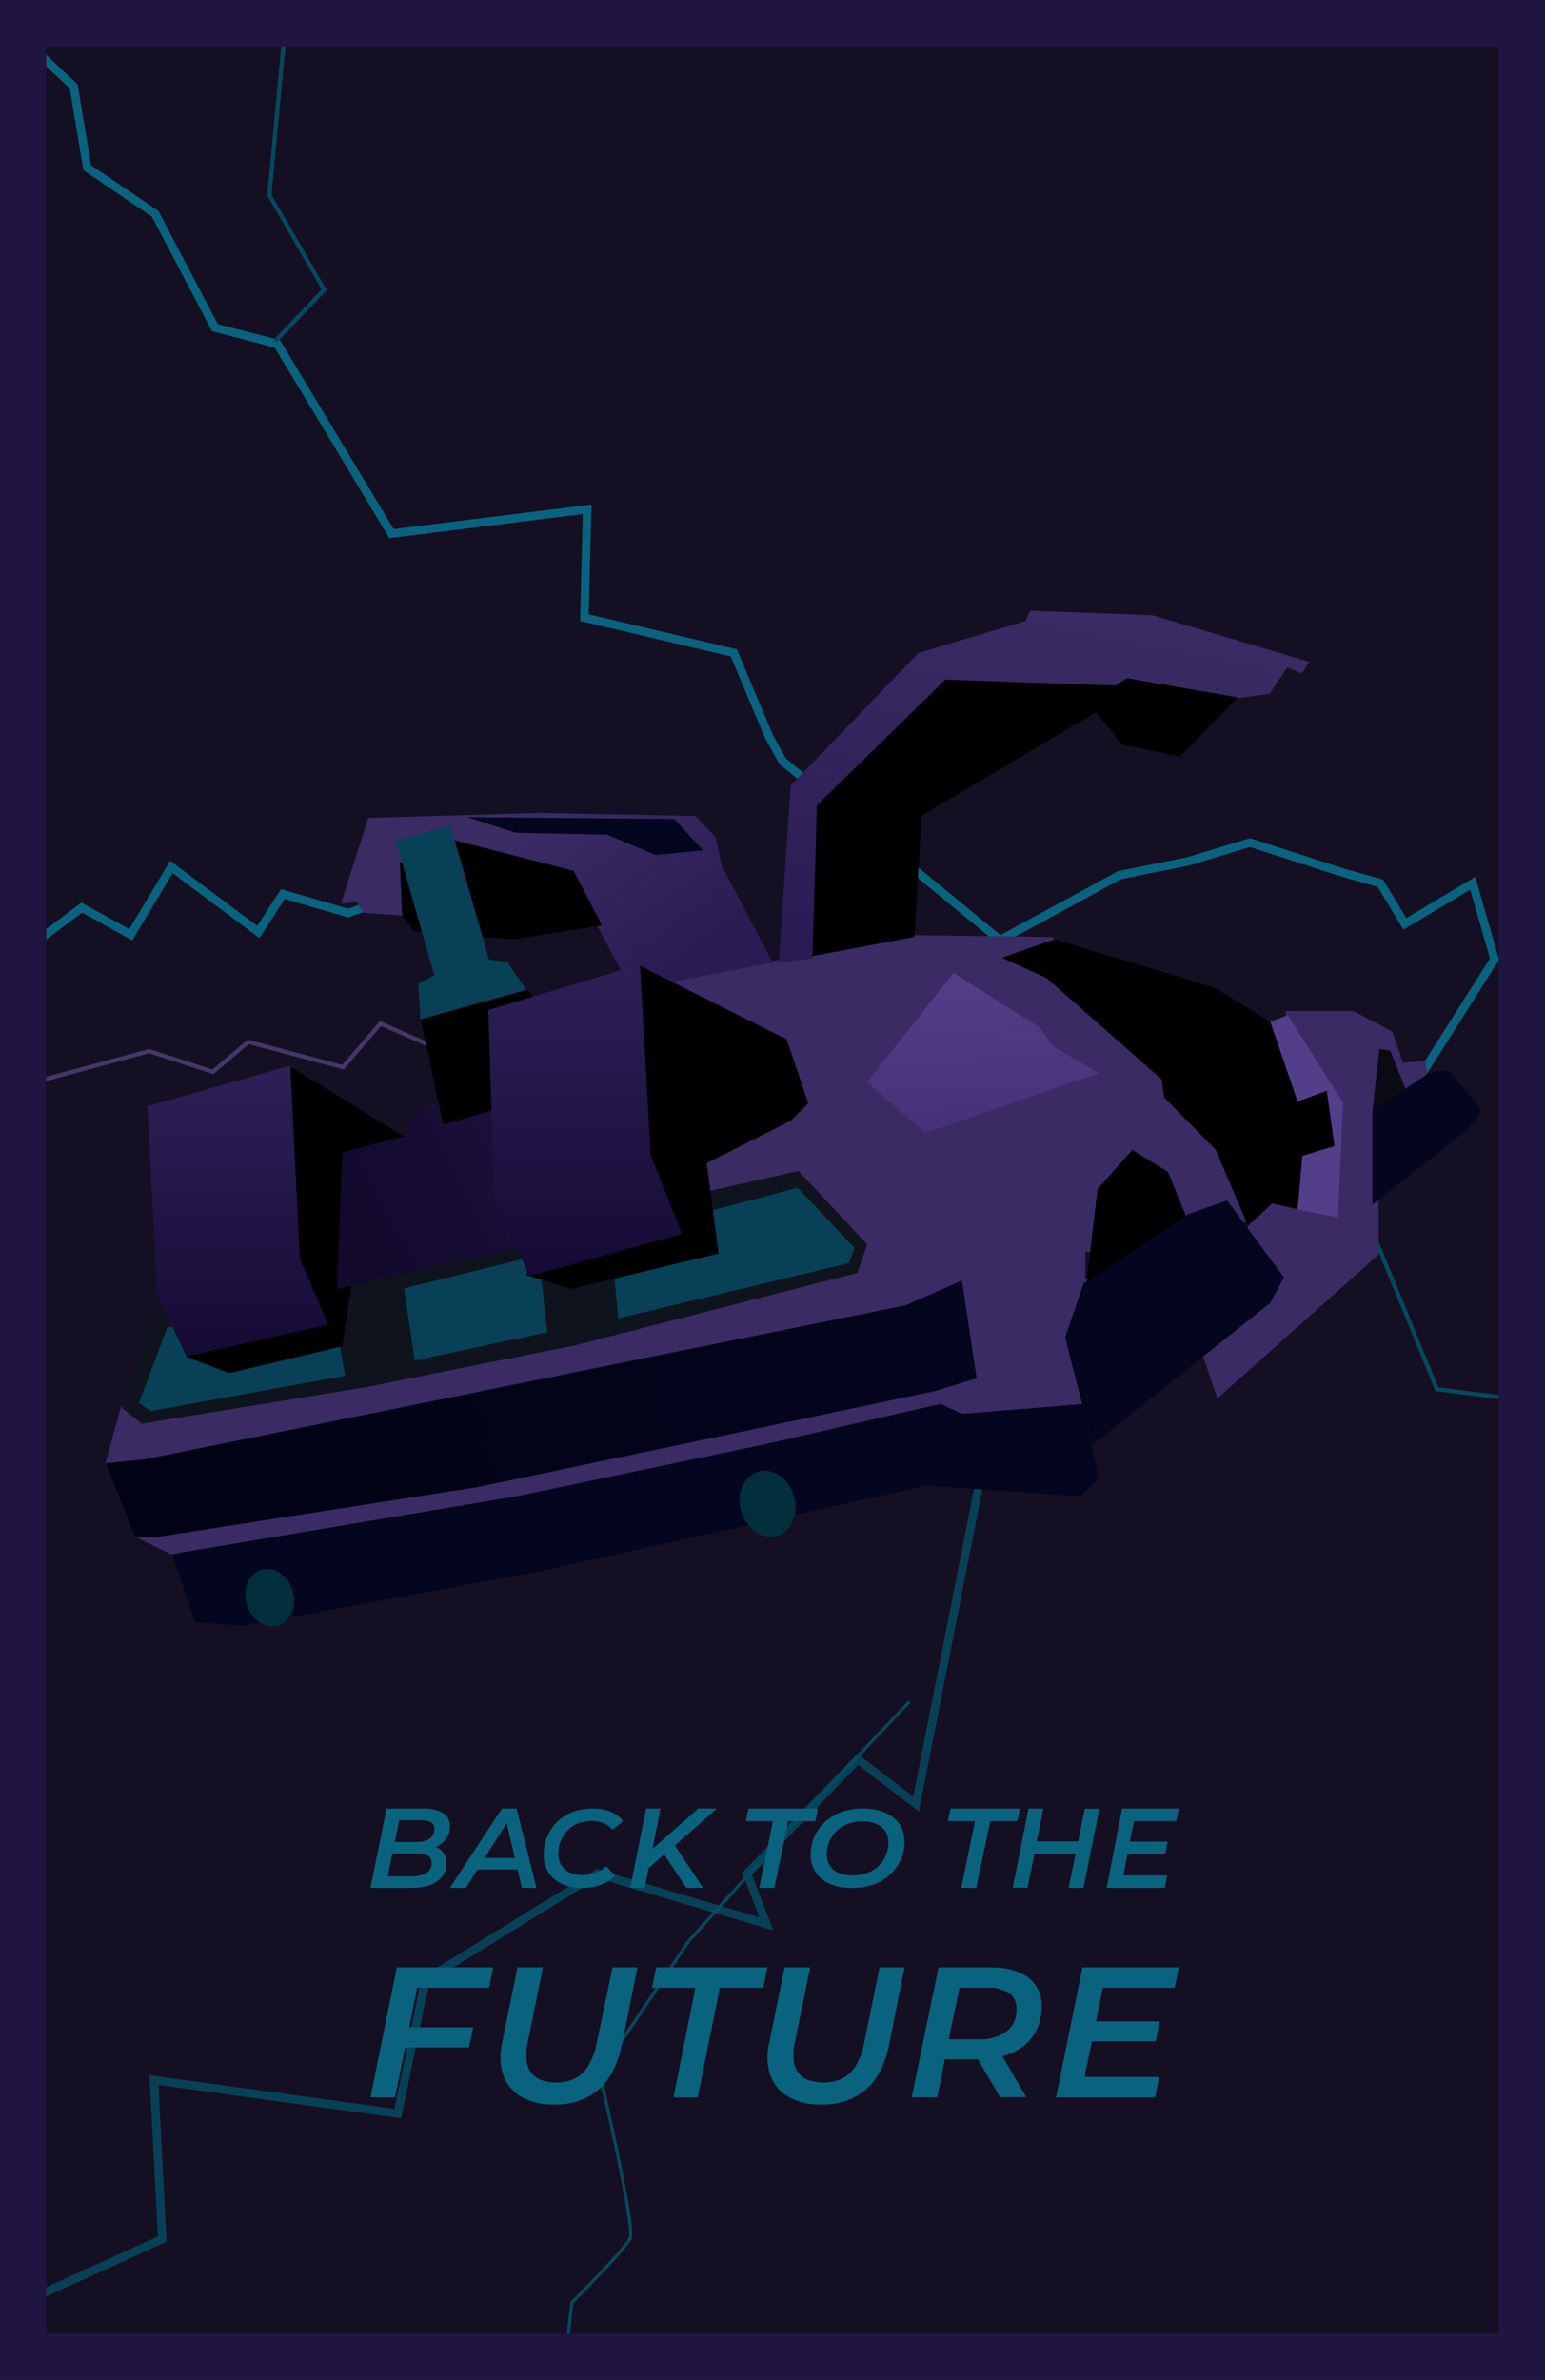 <svg width="367" height="565" viewBox="0 0 367 565" fill="none" xmlns="http://www.w3.org/2000/svg">
<g clip-path="url(#clip0_2253_66531)">
<rect width="367" height="565" fill="#27203C"/>
<path d="M390 -10H-15V584H390V-10Z" fill="#140F22"/>
<path d="M104 248.998L90.383 243L81.483 253.364L58.972 247.359L50.592 254.454L35.409 249.546L-7 261" stroke="#443769" stroke-miterlimit="10"/>
<path d="M-6.381 -2L17.495 20.522L20.722 39.826L36.856 50.763L51.052 77.787L65.897 81.643L93 126.686L139.464 120.898L138.815 146.637L174.309 154.996L182.692 174.947L185.919 180.735L237.547 223.199L265.94 207.759L282.073 204.542L296.918 200.039L318.857 207.121L327.897 209.691L333.702 219.343L349.835 209.691L355 227.71L316.279 288.832L231.094 312L153.011 219.982L138.815 205.827L120.103 221.2L106.337 208.473L82.671 216.764L67.186 212.262L61.373 221.275L40.723 205.827L31.043 221.914L19.433 215.479L9.104 223.199L-38 189.74" stroke="#09637F" stroke-width="2" stroke-miterlimit="10"/>
<path d="M238 325L217.597 428.281L203.769 417.692L177.444 444.834L182.051 456.755L141.889 444.834L101.074 469.998L94.499 501.782L36.565 493.83L38.541 531.57L-9.518 553.423L-24 566" stroke="#084157" stroke-width="2" stroke-miterlimit="10"/>
<path d="M257.295 333.576L261 351.051L256.594 355.24L220.202 352.68L128.63 372.954L57.691 386L46.332 385.069L41 369.224L130.713 342.426L226.229 314L257.295 333.576Z" fill="#04051E"/>
<path d="M374 334L341.331 329.808L325 290" stroke="#05495E" stroke-miterlimit="10"/>
<path d="M249.922 222.466L217.009 222L154.559 233.433L140.368 295.27L28.724 334.003L25 347.533L31.976 364.798L40.585 369L122.692 355.237L181.773 342.865L223.404 333.304L228.522 335.634L257.601 333.304L257.827 297.135L280.86 299.465L292.489 297.368L299 282.2L255.504 228.066L249.922 222.466Z" fill="#3A2B65"/>
<path d="M305.421 240H321.433L330.716 244.879L333.266 252.318L338.603 251.854L340 261.838L327.465 283.444V297.851L289.178 332L285 319.689L305.885 267.421L305.421 240Z" fill="#3A2B65"/>
<path d="M334 258.821L330.253 249.461L327.651 249L326 264L334 258.821Z" fill="#090A13"/>
<path d="M282 289.359L277.427 278.216L268.966 273L260.74 282.241L258 305L282 289.359Z" fill="black"/>
<path d="M293.898 165.761L301.574 164.724L305.764 158.497L309.257 159.88L311 157.108L273.653 146.037L244.685 145L243.639 147.419L218.158 155.035L187.796 186.522L185 228.5L193 227.5L223.742 171.297L248.875 163.335L293.898 165.761Z" fill="url(#paint0_linear_2253_66531)"/>
<path d="M217.196 222.435L218.947 193.649L260.333 169.078L266.645 176.799L280.326 179.604L294 165.565L267.696 161L264.894 162.753L224.558 161.351L194.051 191.195L193 227L217.196 222.435Z" fill="black"/>
<path d="M36.916 312.191L189.697 278L206 295.441L203.667 302.19L136.594 319.398L86.522 329.399L33.659 338L29 334.284L36.916 312.191Z" fill="#0E131D"/>
<path d="M165.966 288.199L189.492 282L203 296.309L201.604 299.881L146.861 313L145 293.445L165.966 288.199Z" fill="#084157"/>
<path d="M127.949 298L96 305.869L98.507 323L130 316.288L127.949 298Z" fill="#084157"/>
<path d="M79.681 313.734L82 326.634L35.79 335L33 333.084L39.733 315.166L78.289 308L79.681 313.734Z" fill="#084157"/>
<path d="M183.5 228.5L171.436 205.435L170.044 198.866L165.193 193.703L127.954 193L87.475 194.172L81 214.589L84.703 214.121L86.32 216.699L95.804 217.402L102.048 200.975L137.201 211.067L149.926 235L183.5 228.5Z" fill="url(#paint1_linear_2253_66531)"/>
<path d="M160.192 194.449L167 201.87L155.73 203L144.225 198.163L122.505 197.714L111 194L160.192 194.449Z" fill="#04051E"/>
<path d="M95.514 217.406L98.449 221.076L121.759 223L143 219.679L136.265 206.744L102.249 198L95 204.991L95.514 217.406Z" fill="black"/>
<path d="M301.675 242.614L305.889 241L319 261.766L317.824 289L308.234 287.156L297 256.458L301.675 242.614Z" fill="#533F89"/>
<path d="M94 199.461L103.166 231.509L99.317 233.582L99.889 242L125 234.963L120.474 228.394L116.18 227.818L107.014 196L94 199.461Z" fill="#084157"/>
<path d="M151.474 229L186.853 246.739L192 261.9L187.788 266.102L167.873 276.136L170.687 297.604L135.777 306L125 302.737L151.474 229Z" fill="black"/>
<path d="M97 270.425L68.535 253L70.847 298.918L77.557 314.462L44 321.995L54.415 326L81.262 319.643L84.042 301.277L85.429 295.625L92.602 293.972L88.203 273.96L97 270.425Z" fill="black"/>
<path d="M68.938 253L35 262.658L37.322 307.403L44.294 322L78 314.466L71.26 298.922L68.938 253Z" fill="url(#paint2_linear_2253_66531)"/>
<path d="M105.979 260.841C105.303 260.841 96.772 265.219 96.772 265.219L97.691 269.368L81.352 273.516L80 306L135 293.325L123.697 259L105.979 260.841Z" fill="url(#paint3_linear_2253_66531)"/>
<path d="M127.433 238.1L125.372 235L100 242.001L105.258 267L132 259.204L127.433 238.1Z" fill="black"/>
<path d="M206 256.879L226.51 231L246.781 243.82L250.279 248.483L261 254.777L219.753 269L206 256.879Z" fill="url(#paint4_linear_2253_66531)"/>
<path d="M238 227.381L250.472 223L288.588 234.524L301.752 242.595L308.226 261.492L315.154 258.96L317 272.096L309.38 274.405L308.226 287.08L302.221 285.698L296.446 291L288.819 273.017L276.577 260.572L275.885 256.191L248.627 232.222L238 227.381Z" fill="black"/>
<path d="M326 263.811L339.114 254.933L344.033 254L352 263.578L348.718 268.017L326 286V263.811Z" fill="#04051E"/>
<path d="M257.432 304.643L282.148 288.27L291.478 285L305 303.241L301.739 309.321L259.528 343L253 317.511L257.432 304.643Z" fill="#04051E"/>
<path d="M228.501 304L215.217 309.865L34.326 346.468L25 347.405L31.991 364.766L36.654 365L113.579 353.036L221.975 330.279L232 327.226L228.501 304Z" fill="url(#paint5_linear_2253_66531)"/>
<path d="M152.008 229L116 239.772L117.392 284.737L125.753 303L162 292.93L154.568 274.199L152.008 229Z" fill="url(#paint6_linear_2253_66531)"/>
<path d="M184.531 364.644C187.987 363.65 189.804 359.422 188.59 355.201C187.376 350.98 183.589 348.364 180.133 349.358C176.677 350.352 174.86 354.58 176.074 358.801C177.289 363.023 181.075 365.639 184.531 364.644Z" fill="#032E3C"/>
<path d="M66.031 385.985C69.044 385.106 70.617 381.407 69.542 377.722C68.468 374.038 65.153 371.764 62.139 372.643C59.125 373.522 57.553 377.222 58.627 380.906C59.702 384.59 63.016 386.864 66.031 385.985Z" fill="#032E3C"/>
<path d="M131 590L135.817 546.672C135.817 546.672 148.409 534.138 149.684 531.376C150.959 528.614 142.451 492.319 142.451 492.319L163.552 460.883L189.469 432.042L216 404" stroke="#05495E" stroke-width="0.75" stroke-miterlimit="10"/>
<path d="M75.634 -16L64 7.13L67.42 9.697L64 46.313L77 68.797L65.375 81" stroke="#05495E" stroke-miterlimit="10"/>
<path d="M88 448.212L91.815 429.373H100.603C102.223 429.273 103.836 429.647 105.241 430.45C105.763 430.791 106.187 431.261 106.469 431.813C106.752 432.366 106.884 432.981 106.853 433.599C106.892 434.668 106.57 435.72 105.937 436.588C105.336 437.389 104.538 438.023 103.618 438.432C102.655 438.856 101.611 439.071 100.557 439.062L101.241 438.123C102.493 438.065 103.725 438.446 104.719 439.199C105.17 439.576 105.525 440.052 105.757 440.589C105.988 441.126 106.09 441.709 106.053 442.291C106.091 443.475 105.714 444.636 104.986 445.578C104.201 446.494 103.173 447.176 102.018 447.548C100.598 448.016 99.108 448.241 97.612 448.212H88ZM92.081 445.463H97.809C99.023 445.539 100.233 445.261 101.287 444.662C101.685 444.408 102.008 444.056 102.224 443.64C102.44 443.223 102.541 442.758 102.516 442.291C102.551 441.941 102.483 441.589 102.321 441.276C102.158 440.964 101.908 440.704 101.6 440.528C100.816 440.16 99.951 439.99 99.084 440.035H92.742L93.252 437.31H98.818C99.604 437.329 100.388 437.217 101.137 436.977C101.738 436.789 102.27 436.431 102.667 435.947C103.028 435.434 103.211 434.819 103.189 434.195C103.21 433.88 103.141 433.565 102.989 433.288C102.837 433.01 102.609 432.78 102.331 432.626C101.586 432.251 100.754 432.077 99.919 432.122H94.829L92.081 445.463Z" fill="#09637F"/>
<path d="M106.857 448.214L119.234 429.357H122.702L127.428 448.214H123.961L119.974 431.168H121.384L110.659 448.214H106.857ZM111.653 443.847L113.179 441.107H123.407L123.869 443.847H111.653Z" fill="#09637F"/>
<path d="M138.376 448.21C136.664 448.258 134.963 447.922 133.408 447.229C132.098 446.627 130.998 445.671 130.242 444.475C129.494 443.235 129.114 441.819 129.145 440.384C129.133 438.908 129.415 437.443 129.977 436.07C130.498 434.764 131.284 433.57 132.287 432.559C133.338 431.533 134.596 430.729 135.985 430.195C137.523 429.619 139.163 429.335 140.814 429.359C142.291 429.33 143.758 429.595 145.123 430.14C146.289 430.593 147.29 431.369 148 432.369L145.458 434.432C144.941 433.747 144.254 433.199 143.46 432.837C142.539 432.449 141.541 432.263 140.537 432.291C139.412 432.276 138.296 432.481 137.255 432.893C136.309 433.276 135.458 433.85 134.76 434.576C134.072 435.308 133.535 436.159 133.177 437.085C132.802 438.054 132.614 439.082 132.622 440.117C132.603 441.039 132.834 441.95 133.293 442.759C133.764 443.537 134.469 444.159 135.314 444.542C136.341 444.987 137.459 445.201 138.584 445.167C139.597 445.177 140.602 444.996 141.542 444.631C142.465 444.266 143.299 443.719 143.991 443.026L146.082 445.256C145.162 446.262 143.994 447.029 142.686 447.485C141.305 447.97 139.846 448.215 138.376 448.21Z" fill="#09637F"/>
<path d="M149.714 448.214L153.463 429.357H156.891L153.143 448.214H149.714ZM153.794 443.709L154.251 439.571L165.886 429.357H170.286L160.309 438.127L158.08 439.984L153.794 443.709ZM163.051 448.214L157.337 439.617L159.703 437.221L167.029 448.214H163.051Z" fill="#09637F"/>
<path d="M180.344 448.214L183.604 432.326H177.143L177.783 429.357H194.286L193.681 432.326H187.22L183.936 448.214H180.344Z" fill="#09637F"/>
<path d="M202.327 448.21C200.515 448.256 198.717 447.92 197.077 447.229C195.679 446.633 194.513 445.673 193.73 444.476C192.939 443.231 192.539 441.817 192.573 440.385C192.558 438.91 192.854 437.447 193.444 436.071C193.997 434.76 194.844 433.565 195.932 432.559C197.054 431.534 198.401 430.73 199.889 430.196C201.52 429.622 203.261 429.338 205.014 429.36C206.857 429.321 208.685 429.668 210.351 430.375C211.751 430.974 212.92 431.932 213.711 433.128C214.493 434.376 214.888 435.788 214.855 437.219C214.868 438.695 214.564 440.16 213.959 441.533C213.366 442.844 212.496 444.04 211.397 445.055C210.273 446.076 208.926 446.877 207.44 447.408C205.809 447.965 204.073 448.237 202.327 448.21ZM202.688 445.223C203.88 445.24 205.063 445.031 206.159 444.61C207.165 444.218 208.068 443.64 208.809 442.915C209.538 442.182 210.104 441.331 210.476 440.407C210.854 439.44 211.043 438.422 211.036 437.397C211.048 436.505 210.813 435.624 210.351 434.833C209.864 434.061 209.127 433.439 208.237 433.05C207.152 432.609 205.969 432.395 204.778 432.426C203.59 432.411 202.412 432.62 201.319 433.039C200.307 433.432 199.399 434.013 198.657 434.744C197.928 435.476 197.359 436.322 196.977 437.241C196.585 438.206 196.387 439.225 196.393 440.251C196.375 441.174 196.628 442.085 197.127 442.893C197.621 443.664 198.362 444.285 199.254 444.676C200.333 445.104 201.509 445.303 202.688 445.256V445.223Z" fill="#09637F"/>
<path d="M228.342 448.214L231.6 432.326H225.143L225.783 429.357H242.286L241.67 432.326H235.213L231.896 448.214H228.342Z" fill="#09637F"/>
<path d="M244.088 448.157H240.571L244.307 429.357H247.836L244.088 448.157ZM255.792 440.157H245.46L246.049 437.174H256.427L255.792 440.157ZM257.683 429.414H261.143L257.361 448.214H253.832L257.683 429.414Z" fill="#09637F"/>
<path d="M266.837 445.245H277.264L276.681 448.214H262.857L266.546 429.357H280L279.428 432.326H269.337L266.837 445.245ZM268.183 437.221H277.343L276.793 440.098H267.588L268.183 437.221Z" fill="#09637F"/>
<path d="M93.822 497.929H88L94.265 467.071H117.143L116.154 471.92H99.098L93.822 497.929ZM96.721 481.302H112.401L111.412 486.072H95.743L96.721 481.302Z" fill="#09637F"/>
<path d="M131.583 499.628C128.905 499.724 126.249 499.109 123.896 497.846C121.903 496.716 120.379 494.93 119.591 492.802C118.753 490.345 118.63 487.707 119.236 485.185L122.914 467.071H128.957L125.291 485.091C125.026 486.442 124.959 487.822 125.09 489.191C125.171 490.243 125.548 491.251 126.178 492.103C126.786 492.886 127.606 493.484 128.543 493.827C129.681 494.227 130.884 494.421 132.092 494.398C133.664 494.443 135.223 494.107 136.633 493.42C137.94 492.708 139.027 491.662 139.779 490.391C140.725 488.728 141.385 486.921 141.73 485.045L145.515 467.071H151.428L147.691 485.441C146.729 490.17 144.9 493.715 142.203 496.076C139.24 498.528 135.45 499.795 131.583 499.628Z" fill="#09637F"/>
<path d="M159.969 497.929L165.184 471.92H154.857L155.875 467.071H182.286L181.301 471.92H170.975L165.715 497.929H159.969Z" fill="#09637F"/>
<path d="M195.058 499.63C192.372 499.725 189.71 499.11 187.35 497.848C185.346 496.717 183.812 494.932 183.015 492.804C182.178 490.345 182.059 487.707 182.671 485.185L186.364 467.071H192.445L188.752 485.092C188.476 486.441 188.404 487.823 188.538 489.192C188.63 490.243 189.012 491.25 189.642 492.105C190.251 492.889 191.075 493.487 192.018 493.829C193.161 494.227 194.368 494.42 195.581 494.399C197.16 494.444 198.726 494.108 200.142 493.421C201.457 492.714 202.55 491.666 203.301 490.392C204.255 488.729 204.922 486.923 205.272 485.046L208.919 467.071H214.857L211.199 485.442C210.225 490.171 208.384 493.716 205.676 496.077C202.713 498.52 198.926 499.787 195.058 499.63Z" fill="#09637F"/>
<path d="M216.571 497.895L222.939 467.071H235.317C239.2 467.071 242.182 467.888 244.285 469.51C245.325 470.333 246.15 471.382 246.694 472.571C247.238 473.76 247.486 475.056 247.417 476.354C247.483 478.716 246.845 481.045 245.58 483.065C244.316 484.989 242.484 486.501 240.321 487.404C237.766 488.458 235.008 488.969 232.231 488.903H221.853L224.939 486.342L222.627 497.929L216.571 497.895ZM224.754 486.968L222.754 484.15H232.405C234.78 484.291 237.134 483.64 239.073 482.304C239.878 481.654 240.513 480.829 240.927 479.896C241.341 478.963 241.521 477.949 241.454 476.936C241.509 476.211 241.376 475.485 241.067 474.823C240.758 474.161 240.283 473.584 239.686 473.144C238.189 472.243 236.441 471.813 234.681 471.914H225.436L228.521 469.051L224.754 486.968ZM237.547 497.895L231.041 486.711H237.27L243.777 497.895H237.547Z" fill="#09637F"/>
<path d="M257.622 493.081H275.349L274.36 497.929H250.857L257.122 467.071H280L279.022 471.92H261.966L257.622 493.081ZM259.897 479.891H275.486L274.496 484.616H258.919L259.897 479.891Z" fill="#09637F"/>
</g>
<rect x="5.5" y="5.5" width="356" height="554" stroke="#201542" stroke-width="11"/>
<defs>
<linearGradient id="paint0_linear_2253_66531" x1="248" y1="145" x2="230.695" y2="233.191" gradientUnits="userSpaceOnUse">
<stop stop-color="#3A2B65"/>
<stop offset="1" stop-color="#2A1B54"/>
</linearGradient>
<linearGradient id="paint1_linear_2253_66531" x1="132" y1="193" x2="159.5" y2="232.5" gradientUnits="userSpaceOnUse">
<stop stop-color="#3A2B65"/>
<stop offset="1" stop-color="#2A1B54"/>
</linearGradient>
<linearGradient id="paint2_linear_2253_66531" x1="56.5" y1="253" x2="56.5" y2="322" gradientUnits="userSpaceOnUse">
<stop stop-color="#2E2057"/>
<stop offset="1" stop-color="#150A35"/>
</linearGradient>
<linearGradient id="paint3_linear_2253_66531" x1="126.5" y1="272" x2="83.5" y2="294.5" gradientUnits="userSpaceOnUse">
<stop stop-color="#1B103A"/>
<stop offset="1" stop-color="#12092C"/>
</linearGradient>
<linearGradient id="paint4_linear_2253_66531" x1="233.5" y1="231" x2="235.5" y2="279" gradientUnits="userSpaceOnUse">
<stop stop-color="#533F89"/>
<stop offset="1" stop-color="#402E73"/>
</linearGradient>
<linearGradient id="paint5_linear_2253_66531" x1="225.5" y1="318" x2="45" y2="354.5" gradientUnits="userSpaceOnUse">
<stop stop-color="#04051E"/>
<stop offset="1" stop-color="#020215"/>
</linearGradient>
<linearGradient id="paint6_linear_2253_66531" x1="139" y1="229" x2="139" y2="303" gradientUnits="userSpaceOnUse">
<stop stop-color="#2E2057"/>
<stop offset="1" stop-color="#150A35"/>
</linearGradient>
<clipPath id="clip0_2253_66531">
<rect width="367" height="565" fill="white"/>
</clipPath>
</defs>
</svg>
